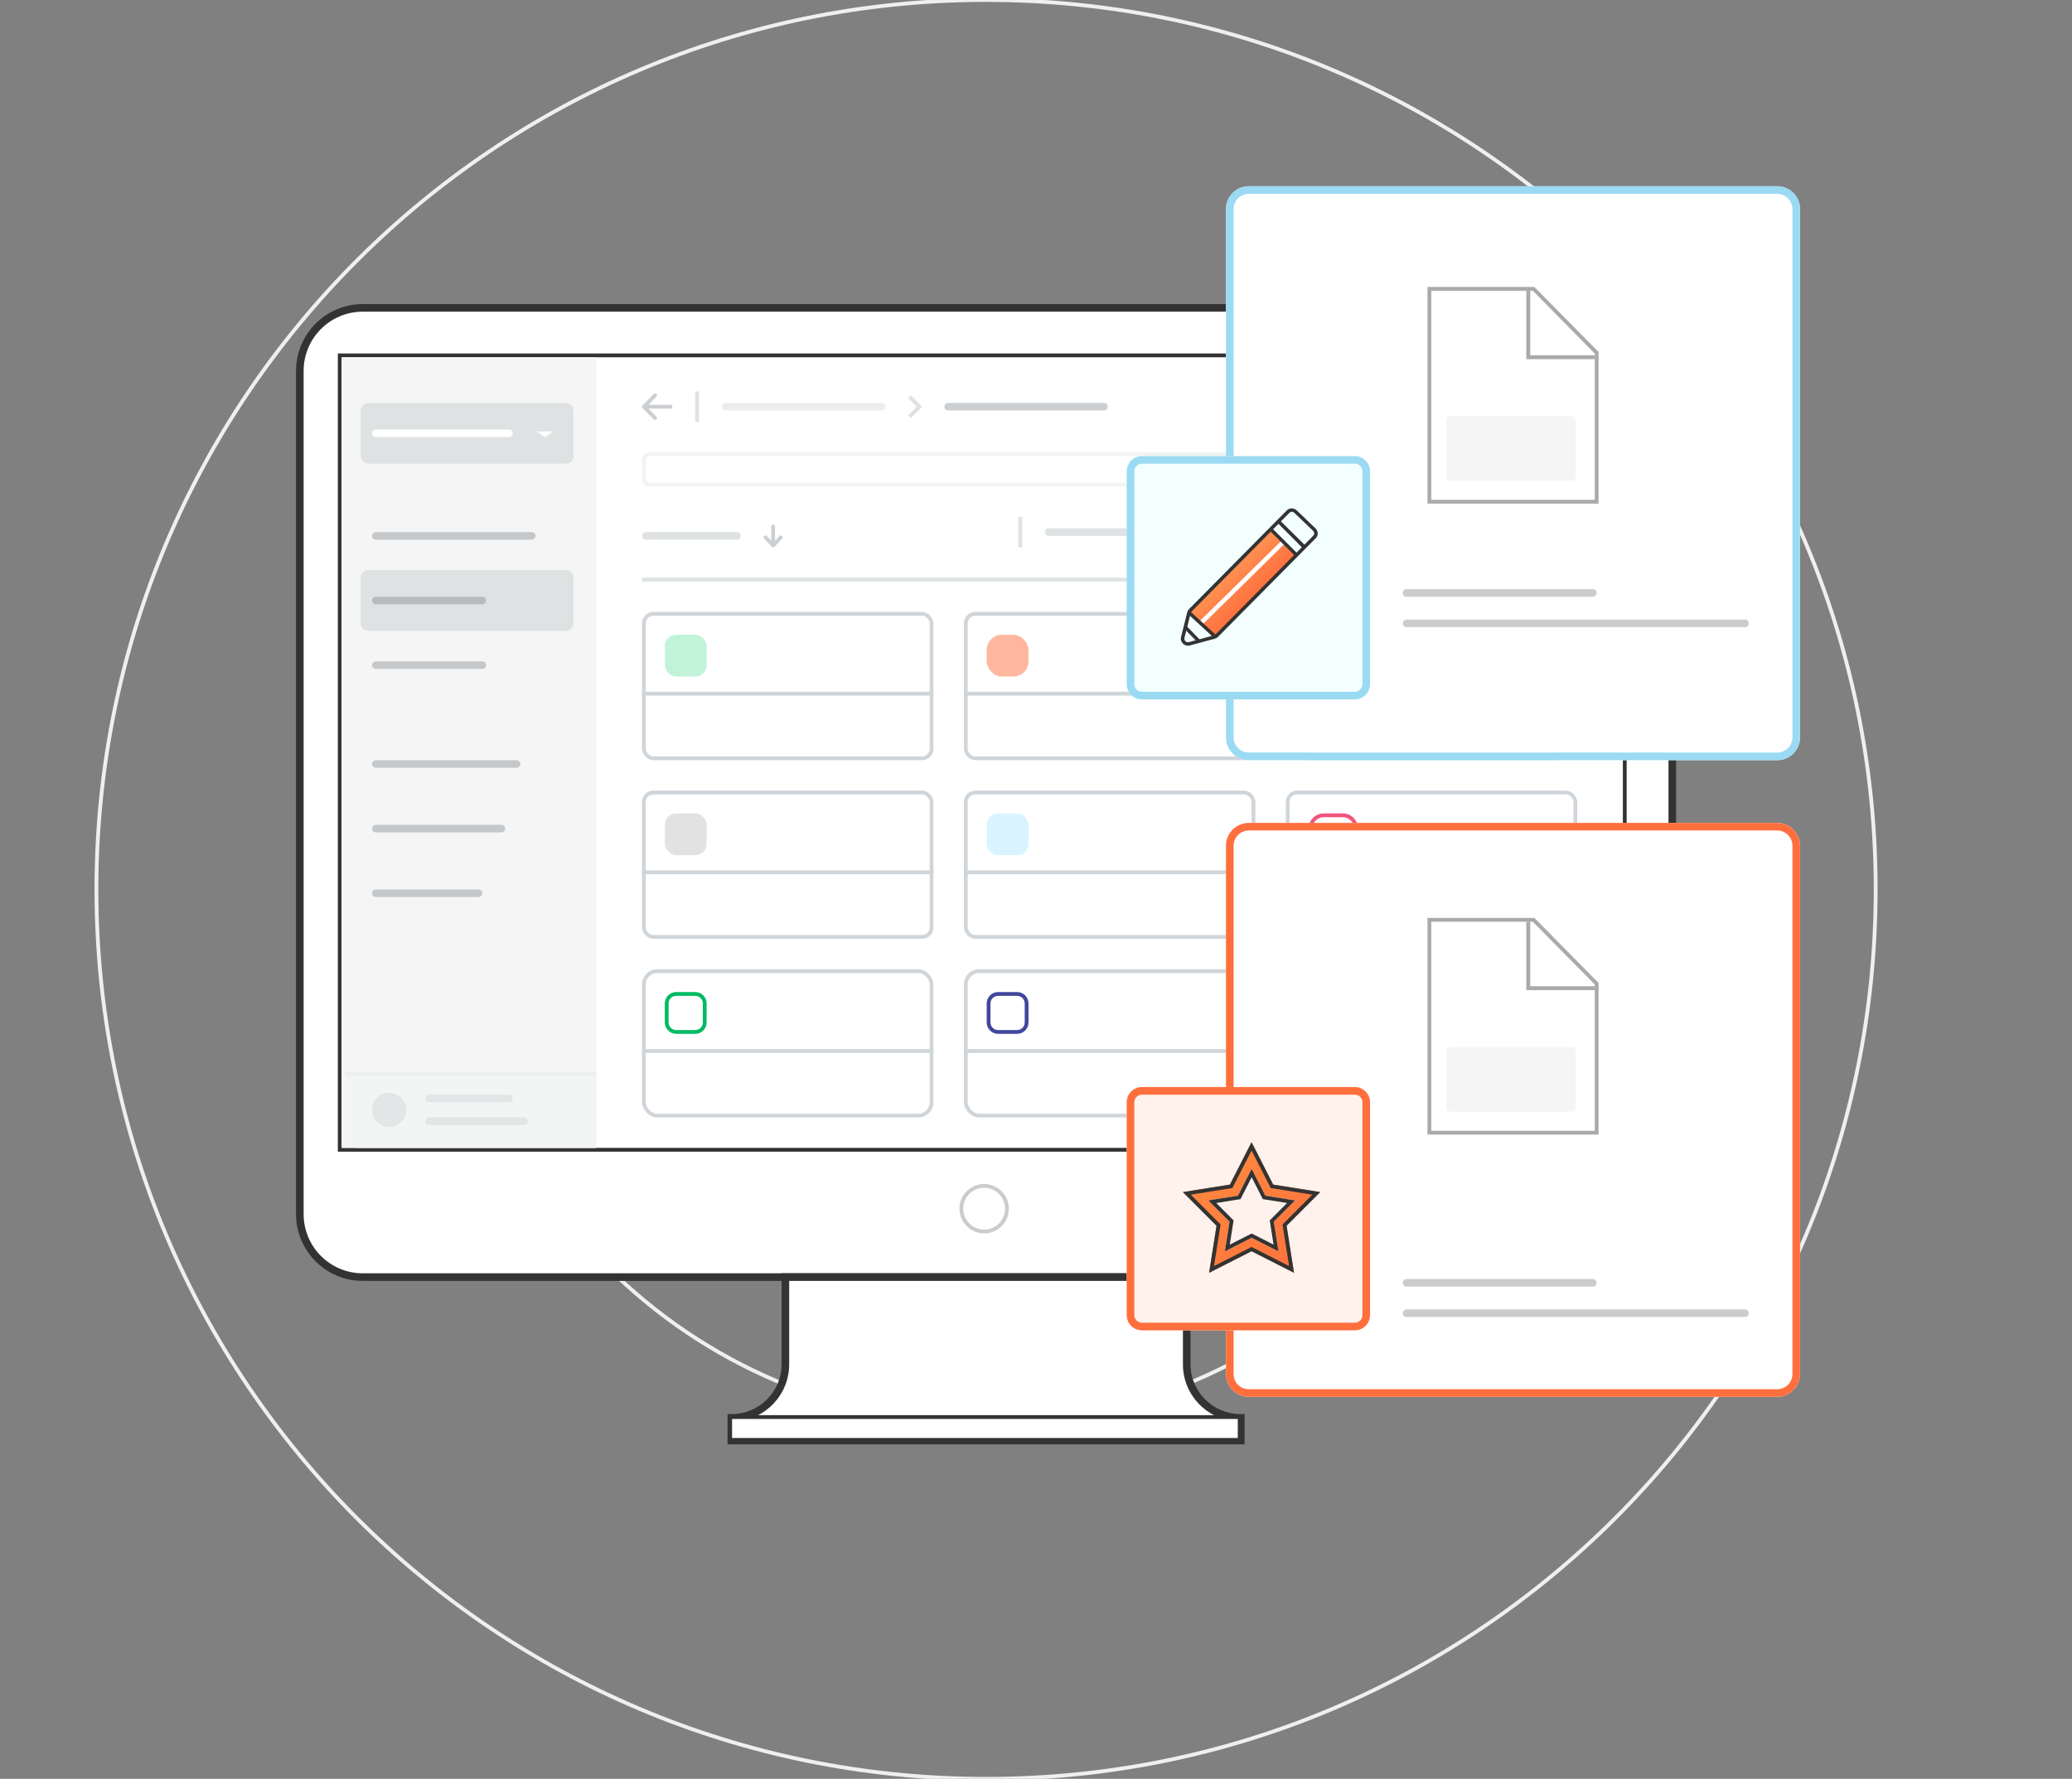 <svg xmlns="http://www.w3.org/2000/svg" width="545" height="468" viewBox="0 0 545 468" fill="none">
<rect x="0" y="0" width="545" height="468" fill="#808080" stroke="none"/>
<g clip-path="url(#clip0_1610_8259)">
<g style="mix-blend-mode:multiply">
<path fill-rule="evenodd" clip-rule="evenodd" d="M259.145 168.703C223.203 168.703 194.066 197.84 194.066 233.782C194.066 269.724 223.203 298.861 259.145 298.861C295.087 298.861 324.224 269.724 324.224 233.782C324.224 197.84 295.087 168.703 259.145 168.703ZM193.066 233.782C193.066 197.288 222.651 167.703 259.145 167.703C295.64 167.703 325.224 197.288 325.224 233.782C325.224 270.276 295.64 299.861 259.145 299.861C222.651 299.861 193.066 270.276 193.066 233.782Z" fill="#EFEFEF"/>
<path fill-rule="evenodd" clip-rule="evenodd" d="M259.145 149.68C212.697 149.68 175.043 187.334 175.043 233.782C175.043 280.23 212.697 317.884 259.145 317.884C305.593 317.884 343.247 280.23 343.247 233.782C343.247 187.334 305.593 149.68 259.145 149.68ZM174.043 233.782C174.043 186.781 212.145 148.68 259.145 148.68C306.146 148.68 344.247 186.781 344.247 233.782C344.247 280.783 306.146 318.884 259.145 318.884C212.145 318.884 174.043 280.783 174.043 233.782Z" fill="#EFEFEF"/>
<path fill-rule="evenodd" clip-rule="evenodd" d="M259.145 93.612C181.732 93.612 118.975 156.368 118.975 233.782C118.975 311.196 181.732 373.952 259.145 373.952C336.559 373.952 399.315 311.196 399.315 233.782C399.315 156.368 336.559 93.612 259.145 93.612ZM117.975 233.782C117.975 155.816 181.179 92.612 259.145 92.612C337.111 92.612 400.315 155.816 400.315 233.782C400.315 311.748 337.111 374.952 259.145 374.952C181.179 374.952 117.975 311.748 117.975 233.782Z" fill="#EFEFEF"/>
<path fill-rule="evenodd" clip-rule="evenodd" d="M259.363 0.5C130.405 0.5 25.863 105.042 25.863 234C25.863 362.958 130.405 467.5 259.363 467.5C388.322 467.5 492.863 362.958 492.863 234C492.863 105.042 388.322 0.5 259.363 0.5ZM24.863 234C24.863 104.489 129.852 -0.5 259.363 -0.5C388.874 -0.5 493.863 104.489 493.863 234C493.863 363.511 388.874 468.5 259.363 468.5C129.852 468.5 24.863 363.511 24.863 234Z" fill="#EFEFEF"/>
</g>
<path d="M423.303 336H95.423C86.274 336 78.863 328.583 78.863 319.425V97.575C78.863 88.417 86.274 81 95.423 81H423.303C432.453 81 439.863 88.417 439.863 97.575V319.425C439.863 328.583 432.442 336 423.303 336Z" fill="white"/>
<path fill-rule="evenodd" clip-rule="evenodd" d="M95.423 82C86.827 82 79.863 88.969 79.863 97.575V319.425C79.863 328.031 86.827 335 95.423 335H423.303C431.889 335 438.863 328.031 438.863 319.425V97.575C438.863 88.969 431.899 82 423.303 82H95.423ZM77.863 97.575C77.863 87.866 85.721 80 95.423 80H423.303C433.006 80 440.863 87.866 440.863 97.575V319.425C440.863 329.135 432.995 337 423.303 337H95.423C85.721 337 77.863 329.134 77.863 319.425V97.575Z" fill="#333333"/>
<path d="M312.147 358.963V336H206.579V358.963C206.579 366.741 200.215 373.044 192.363 373.044V379H326.363V373.044C318.511 373.044 312.147 366.741 312.147 358.963Z" fill="white"/>
<path fill-rule="evenodd" clip-rule="evenodd" d="M205.579 335H313.147V358.963C313.147 366.179 319.054 372.044 326.363 372.044H327.363V380H191.363V372.044H192.363C199.672 372.044 205.579 366.179 205.579 358.963V335ZM207.579 337V358.963C207.579 366.968 201.293 373.502 193.363 374.012V378H325.363V374.012C317.433 373.502 311.147 366.968 311.147 358.963V337H207.579Z" fill="#333333"/>
<path d="M326.077 372.818H192.054V378.832H326.077V372.818Z" fill="white"/>
<path fill-rule="evenodd" clip-rule="evenodd" d="M191.554 372.318H326.577V379.332H191.554V372.318ZM192.554 373.318V378.332H325.577V373.318H192.554Z" fill="#333333"/>
<path fill-rule="evenodd" clip-rule="evenodd" d="M88.863 93H427.863V303H88.863V93ZM89.863 94V302H426.863V94H89.863Z" fill="#333333"/>
<path fill-rule="evenodd" clip-rule="evenodd" d="M258.863 312.5C255.826 312.5 253.363 314.962 253.363 318C253.363 321.038 255.826 323.5 258.863 323.5C261.901 323.5 264.363 321.038 264.363 318C264.363 314.962 261.901 312.5 258.863 312.5ZM252.363 318C252.363 314.41 255.273 311.5 258.863 311.5C262.453 311.5 265.363 314.41 265.363 318C265.363 321.59 262.453 324.5 258.863 324.5C255.273 324.5 252.363 321.59 252.363 318Z" fill="#CCCCCC"/>
<path d="M156.863 94H89.863V302H156.863V94Z" fill="#F5F5F5"/>
<path d="M90.863 282H156.863V302H93.863C92.206 302 90.863 300.657 90.863 299V282Z" fill="#F3F4F4"/>
<path fill-rule="evenodd" clip-rule="evenodd" d="M90.863 283H156.863V282H90.863V283Z" fill="#ECEEF1"/>
<path opacity="0.1" d="M111.863 289C111.863 288.448 112.311 288 112.863 288H133.863C134.415 288 134.863 288.448 134.863 289C134.863 289.552 134.415 290 133.863 290H112.863C112.311 290 111.863 289.552 111.863 289Z" fill="#555F65"/>
<path opacity="0.1" d="M111.863 295C111.863 294.448 112.311 294 112.863 294H137.863C138.415 294 138.863 294.448 138.863 295C138.863 295.552 138.415 296 137.863 296H112.863C112.311 296 111.863 295.552 111.863 295Z" fill="#555F65"/>
<path opacity="0.1" d="M106.863 292.008C106.863 294.494 104.848 296.508 102.363 296.508C99.878 296.508 97.863 294.494 97.863 292.008C97.863 289.523 99.878 287.508 102.363 287.508C104.848 287.508 106.863 289.523 106.863 292.008Z" fill="#555F65"/>
<path d="M94.863 152C94.863 150.895 95.759 150 96.863 150H148.863C149.968 150 150.863 150.895 150.863 152V164C150.863 165.105 149.968 166 148.863 166H96.863C95.759 166 94.863 165.105 94.863 164V152Z" fill="#DFE2E3"/>
<path d="M94.863 108C94.863 106.895 95.759 106 96.863 106H148.863C149.968 106 150.863 106.895 150.863 108V120C150.863 121.105 149.968 122 148.863 122H96.863C95.759 122 94.863 121.105 94.863 120V108Z" fill="#DFE2E3"/>
<path opacity="0.3" d="M97.863 158C97.863 157.448 98.311 157 98.863 157H126.863C127.415 157 127.863 157.448 127.863 158C127.863 158.552 127.415 159 126.863 159H98.863C98.311 159 97.863 158.552 97.863 158Z" fill="#555F65"/>
<path opacity="0.3" d="M97.863 141C97.863 140.448 98.311 140 98.863 140H139.863C140.415 140 140.863 140.448 140.863 141C140.863 141.552 140.415 142 139.863 142H98.863C98.311 142 97.863 141.552 97.863 141Z" fill="#555F65"/>
<path d="M97.863 114C97.863 113.448 98.311 113 98.863 113H133.863C134.415 113 134.863 113.448 134.863 114C134.863 114.552 134.415 115 133.863 115H98.863C98.311 115 97.863 114.552 97.863 114Z" fill="white"/>
<path opacity="0.3" d="M97.863 175C97.863 174.448 98.311 174 98.863 174H126.863C127.415 174 127.863 174.448 127.863 175C127.863 175.552 127.415 176 126.863 176H98.863C98.311 176 97.863 175.552 97.863 175Z" fill="#555F65"/>
<path opacity="0.3" d="M97.863 201C97.863 200.448 98.311 200 98.863 200H135.863C136.415 200 136.863 200.448 136.863 201C136.863 201.552 136.415 202 135.863 202H98.863C98.311 202 97.863 201.552 97.863 201Z" fill="#555F65"/>
<path opacity="0.3" d="M97.863 218C97.863 217.448 98.311 217 98.863 217H131.863C132.415 217 132.863 217.448 132.863 218C132.863 218.552 132.415 219 131.863 219H98.863C98.311 219 97.863 218.552 97.863 218Z" fill="#555F65"/>
<path opacity="0.3" d="M97.863 235C97.863 234.448 98.311 234 98.863 234H125.863C126.415 234 126.863 234.448 126.863 235C126.863 235.552 126.415 236 125.863 236H98.863C98.311 236 97.863 235.552 97.863 235Z" fill="#555F65"/>
<path d="M350.863 166C350.863 165.448 351.311 165 351.863 165H378.863C379.415 165 379.863 165.448 379.863 166C379.863 166.552 379.415 167 378.863 167H351.863C351.311 167 350.863 166.552 350.863 166Z" fill="#DFE2E3"/>
<path d="M350.863 192C350.863 191.448 351.311 191 351.863 191H392.863C393.415 191 393.863 191.448 393.863 192C393.863 192.552 393.415 193 392.863 193H351.863C351.311 193 350.863 192.552 350.863 192Z" fill="#DFE2E3"/>
<path d="M350.863 218C350.863 217.448 351.311 217 351.863 217H386.863C387.415 217 387.863 217.448 387.863 218C387.863 218.552 387.415 219 386.863 219H351.863C351.311 219 350.863 218.552 350.863 218Z" fill="#DFE2E3"/>
<path d="M350.863 244C350.863 243.448 351.311 243 351.863 243H386.863C387.415 243 387.863 243.448 387.863 244C387.863 244.552 387.415 245 386.863 245H351.863C351.311 245 350.863 244.552 350.863 244Z" fill="#DFE2E3"/>
<path d="M350.863 270C350.863 269.448 351.311 269 351.863 269H405.863C406.415 269 406.863 269.448 406.863 270C406.863 270.552 406.415 271 405.863 271H351.863C351.311 271 350.863 270.552 350.863 270Z" fill="#DFE2E3"/>
<path d="M350.863 138C350.863 137.448 351.311 137 351.863 137H394.863C395.415 137 395.863 137.448 395.863 138C395.863 138.552 395.415 139 394.863 139H351.863C351.311 139 350.863 138.552 350.863 138Z" fill="#DFE2E3"/>
<path opacity="0.3" d="M388.863 121C388.863 119.895 389.759 119 390.863 119H395.863C396.968 119 397.863 119.895 397.863 121V126C397.863 127.105 396.968 128 395.863 128H390.863C389.759 128 388.863 127.105 388.863 126V121Z" fill="#D0D5DA"/>
<path opacity="0.3" d="M370.863 121C370.863 119.895 371.759 119 372.863 119H377.863C378.968 119 379.863 119.895 379.863 121V126C379.863 127.105 378.968 128 377.863 128H372.863C371.759 128 370.863 127.105 370.863 126V121Z" fill="#D0D5DA"/>
<path opacity="0.3" d="M406.863 121C406.863 119.895 407.759 119 408.863 119H413.863C414.968 119 415.863 119.895 415.863 121V126C415.863 127.105 414.968 128 413.863 128H408.863C407.759 128 406.863 127.105 406.863 126V121Z" fill="#D0D5DA"/>
<path d="M143.363 115L141.198 113.5H145.528L143.363 115Z" fill="white"/>
<path fill-rule="evenodd" clip-rule="evenodd" d="M344.863 142L344.863 134L345.863 134L345.863 142L344.863 142Z" fill="#DFE2E3"/>
<path fill-rule="evenodd" clip-rule="evenodd" d="M172.676 103.644C172.872 103.838 172.875 104.155 172.681 104.351L170.559 106.5H176.363C176.639 106.5 176.863 106.724 176.863 107C176.863 107.276 176.639 107.5 176.363 107.5H170.559L172.681 109.649C172.875 109.845 172.872 110.162 172.676 110.356C172.479 110.55 172.163 110.548 171.969 110.351L169.007 107.351C168.815 107.157 168.815 106.843 169.007 106.649L171.969 103.649C172.163 103.452 172.479 103.45 172.676 103.644Z" fill="#CCCFD1"/>
<path fill-rule="evenodd" clip-rule="evenodd" d="M182.863 111L182.863 103L183.863 103L183.863 111L182.863 111Z" fill="#DFE2E3"/>
<path opacity="0.6" d="M189.863 107C189.863 106.448 190.311 106 190.863 106H231.863C232.415 106 232.863 106.448 232.863 107C232.863 107.552 232.415 108 231.863 108H190.863C190.311 108 189.863 107.552 189.863 107Z" fill="#DFE2E3"/>
<path fill-rule="evenodd" clip-rule="evenodd" d="M241.12 107L238.863 104.743L239.607 104L242.235 106.628C242.44 106.834 242.44 107.166 242.235 107.372L239.607 110L238.863 109.257L241.12 107Z" fill="#DFE2E3"/>
<path opacity="0.3" d="M248.389 107C248.389 106.448 248.837 106 249.389 106H290.389C290.941 106 291.389 106.448 291.389 107C291.389 107.552 290.941 108 290.389 108H249.389C248.837 108 248.389 107.552 248.389 107Z" fill="#555F65"/>
<path opacity="0.3" fill-rule="evenodd" clip-rule="evenodd" d="M360.863 120H170.863C170.311 120 169.863 120.448 169.863 121V126C169.863 126.552 170.311 127 170.863 127H360.863C361.415 127 361.863 126.552 361.863 126V121C361.863 120.448 361.415 120 360.863 120ZM170.863 119C169.759 119 168.863 119.895 168.863 121V126C168.863 127.105 169.759 128 170.863 128H360.863C361.968 128 362.863 127.105 362.863 126V121C362.863 119.895 361.968 119 360.863 119H170.863Z" fill="#D0D5DA"/>
<g clip-path="url(#clip1_1610_8259)">
<path d="M168.863 141C168.863 140.448 169.311 140 169.863 140H193.863C194.415 140 194.863 140.448 194.863 141C194.863 141.552 194.415 142 193.863 142H169.863C169.311 142 168.863 141.552 168.863 141Z" fill="#DFE2E3"/>
<path fill-rule="evenodd" clip-rule="evenodd" d="M201.02 141.021C201.22 140.832 201.537 140.84 201.726 141.041L202.863 142.243V138.5C202.863 138.224 203.087 138 203.363 138C203.639 138 203.863 138.224 203.863 138.5V142.243L205 141.041C205.19 140.84 205.506 140.832 205.707 141.021C205.907 141.211 205.916 141.527 205.726 141.728L203.726 143.844C203.632 143.943 203.501 144 203.363 144C203.226 144 203.094 143.943 203 143.844L201 141.728C200.81 141.527 200.819 141.211 201.02 141.021Z" fill="#CCCFD1"/>
</g>
<path fill-rule="evenodd" clip-rule="evenodd" d="M267.863 144L267.863 136L268.863 136L268.863 144L267.863 144Z" fill="#DFE2E3"/>
<path d="M274.863 140C274.863 139.448 275.311 139 275.863 139H318.863C319.415 139 319.863 139.448 319.863 140C319.863 140.552 319.415 141 318.863 141H275.863C275.311 141 274.863 140.552 274.863 140Z" fill="#DFE2E3"/>
<path fill-rule="evenodd" clip-rule="evenodd" d="M414.863 153L168.863 153V152L414.863 152V153Z" fill="#DFE2E3"/>
<g clip-path="url(#clip2_1610_8259)">
<rect x="168.863" y="161" width="76.667" height="39" rx="3" fill="white"/>
<rect x="174.863" y="167" width="11" height="11" rx="3" fill="#C0F3D8"/>
<path d="M168.863 182H245.53V183H168.863V182Z" fill="#D0D5DA"/>
</g>
<rect x="169.363" y="161.5" width="75.667" height="38" rx="2.5" stroke="#D0D5DA"/>
<g clip-path="url(#clip3_1610_8259)">
<rect x="253.53" y="161" width="76.667" height="39" rx="3" fill="white"/>
<g opacity="0.5">
<rect x="259.53" y="167" width="11" height="11" rx="4" fill="#FF6F3D"/>
</g>
<path d="M253.53 182H330.196V183H253.53V182Z" fill="#D0D5DA"/>
</g>
<rect x="254.03" y="161.5" width="75.667" height="38" rx="2.5" stroke="#D0D5DA"/>
<g clip-path="url(#clip4_1610_8259)">
<rect x="338.197" y="161" width="76.667" height="39" rx="6" fill="white"/>
<path fill-rule="evenodd" clip-rule="evenodd" d="M348.197 168H353.197C354.853 168 356.197 169.343 356.197 171V176C356.197 177.657 354.853 179 353.197 179H348.197C346.54 179 345.197 177.657 345.197 176V171C345.197 169.343 346.54 168 348.197 168ZM344.197 171C344.197 168.791 345.987 167 348.197 167H353.197C355.406 167 357.197 168.791 357.197 171V176C357.197 178.209 355.406 180 353.197 180H348.197C345.987 180 344.197 178.209 344.197 176V171Z" fill="#F2557C"/>
<g clip-path="url(#clip5_1610_8259)">
<path fill-rule="evenodd" clip-rule="evenodd" d="M351.135 173.103L350.697 172.11L350.258 173.103L349.108 173.246L349.961 174.07L349.748 175.19L350.697 174.635L351.645 175.19L351.432 174.07L352.285 173.246L351.135 173.103ZM351.821 172.18L351.082 170.508C351.013 170.351 350.862 170.25 350.697 170.25C350.531 170.25 350.38 170.351 350.311 170.508L349.572 172.18L347.821 172.397C347.657 172.418 347.518 172.536 347.467 172.7C347.416 172.865 347.461 173.045 347.583 173.163L348.878 174.414L348.534 176.22C348.502 176.39 348.567 176.564 348.701 176.665C348.835 176.767 349.013 176.778 349.158 176.694L350.697 175.794L352.236 176.694C352.38 176.778 352.558 176.767 352.692 176.665C352.826 176.564 352.891 176.39 352.859 176.22L352.515 174.414L353.81 173.163C353.932 173.045 353.977 172.865 353.926 172.7C353.875 172.536 353.736 172.418 353.572 172.397L351.821 172.18Z" fill="#F2557C"/>
</g>
<path d="M338.197 184H414.863V185H338.197V184Z" fill="#D0D5DA"/>
</g>
<rect x="338.697" y="161.5" width="75.667" height="38" rx="5.5" stroke="#D0D5DA"/>
<g clip-path="url(#clip6_1610_8259)">
<rect x="168.863" y="208" width="76.667" height="39" rx="3" fill="white"/>
<rect x="174.863" y="214" width="11" height="11" rx="3" fill="#E2E2E2"/>
<path d="M168.863 229H245.53V230H168.863V229Z" fill="#D0D5DA"/>
</g>
<rect x="169.363" y="208.5" width="75.667" height="38" rx="2.5" stroke="#D0D5DA"/>
<g clip-path="url(#clip7_1610_8259)">
<rect x="253.53" y="208" width="76.667" height="39" rx="3" fill="white"/>
<rect x="259.53" y="214" width="11" height="11" rx="3" fill="#D9F4FF"/>
<path d="M253.53 229H330.196V230H253.53V229Z" fill="#D0D5DA"/>
</g>
<rect x="254.03" y="208.5" width="75.667" height="38" rx="2.5" stroke="#D0D5DA"/>
<g clip-path="url(#clip8_1610_8259)">
<rect x="338.197" y="208" width="76.667" height="39" rx="3" fill="white"/>
<path fill-rule="evenodd" clip-rule="evenodd" d="M348.197 215H353.197C354.853 215 356.197 216.343 356.197 218V223C356.197 224.657 354.853 226 353.197 226H348.197C346.54 226 345.197 224.657 345.197 223V218C345.197 216.343 346.54 215 348.197 215ZM344.197 218C344.197 215.791 345.987 214 348.197 214H353.197C355.406 214 357.197 215.791 357.197 218V223C357.197 225.209 355.406 227 353.197 227H348.197C345.987 227 344.197 225.209 344.197 223V218Z" fill="#F2557C"/>
<g clip-path="url(#clip9_1610_8259)">
<path fill-rule="evenodd" clip-rule="evenodd" d="M351.135 220.103L350.697 219.11L350.258 220.103L349.108 220.246L349.961 221.07L349.748 222.19L350.697 221.635L351.645 222.19L351.432 221.07L352.285 220.246L351.135 220.103ZM351.821 219.18L351.082 217.508C351.013 217.351 350.862 217.25 350.697 217.25C350.531 217.25 350.38 217.351 350.311 217.508L349.572 219.18L347.821 219.397C347.657 219.418 347.518 219.536 347.467 219.7C347.416 219.865 347.461 220.045 347.583 220.163L348.878 221.414L348.534 223.22C348.502 223.39 348.567 223.564 348.701 223.665C348.835 223.767 349.013 223.778 349.158 223.694L350.697 222.794L352.236 223.694C352.38 223.778 352.558 223.767 352.692 223.665C352.826 223.564 352.891 223.39 352.859 223.22L352.515 221.414L353.81 220.163C353.932 220.045 353.977 219.865 353.926 219.7C353.875 219.536 353.736 219.418 353.572 219.397L351.821 219.18Z" fill="#F2557C"/>
</g>
<path d="M338.197 231H414.863V232H338.197V231Z" fill="#D0D5DA"/>
</g>
<rect x="338.697" y="208.5" width="75.667" height="38" rx="2.5" stroke="#D0D5DA"/>
<g clip-path="url(#clip10_1610_8259)">
<rect x="168.863" y="255" width="76.667" height="39" rx="4" fill="white"/>
<path fill-rule="evenodd" clip-rule="evenodd" d="M177.863 262H182.863C183.968 262 184.863 262.895 184.863 264V269C184.863 270.105 183.968 271 182.863 271H177.863C176.759 271 175.863 270.105 175.863 269V264C175.863 262.895 176.759 262 177.863 262ZM174.863 264C174.863 262.343 176.206 261 177.863 261H182.863C184.52 261 185.863 262.343 185.863 264V269C185.863 270.657 184.52 272 182.863 272H177.863C176.206 272 174.863 270.657 174.863 269V264Z" fill="#00BA64"/>
<path d="M168.863 276H245.53V277H168.863V276Z" fill="#D0D5DA"/>
</g>
<rect x="169.363" y="255.5" width="75.667" height="38" rx="3.5" stroke="#D0D5DA"/>
<g clip-path="url(#clip11_1610_8259)">
<rect x="253.53" y="255" width="76.667" height="39" rx="4" fill="white"/>
<path fill-rule="evenodd" clip-rule="evenodd" d="M262.53 262H267.53C268.634 262 269.53 262.895 269.53 264V269C269.53 270.105 268.634 271 267.53 271H262.53C261.425 271 260.53 270.105 260.53 269V264C260.53 262.895 261.425 262 262.53 262ZM259.53 264C259.53 262.343 260.873 261 262.53 261H267.53C269.187 261 270.53 262.343 270.53 264V269C270.53 270.657 269.187 272 267.53 272H262.53C260.873 272 259.53 270.657 259.53 269V264Z" fill="#41479B"/>
<path d="M253.53 276H330.196V277H253.53V276Z" fill="#D0D5DA"/>
</g>
<rect x="254.03" y="255.5" width="75.667" height="38" rx="3.5" stroke="#D0D5DA"/>
<g clip-path="url(#clip12_1610_8259)">
<rect x="338.197" y="255" width="76.667" height="39" rx="6" fill="white"/>
<path fill-rule="evenodd" clip-rule="evenodd" d="M348.197 262H353.197C354.853 262 356.197 263.343 356.197 265V270C356.197 271.657 354.853 273 353.197 273H348.197C346.54 273 345.197 271.657 345.197 270V265C345.197 263.343 346.54 262 348.197 262ZM344.197 265C344.197 262.791 345.987 261 348.197 261H353.197C355.406 261 357.197 262.791 357.197 265V270C357.197 272.209 355.406 274 353.197 274H348.197C345.987 274 344.197 272.209 344.197 270V265Z" fill="#F2557C"/>
<g clip-path="url(#clip13_1610_8259)">
<path fill-rule="evenodd" clip-rule="evenodd" d="M351.135 267.103L350.697 266.11L350.258 267.103L349.108 267.246L349.961 268.07L349.748 269.19L350.697 268.635L351.645 269.19L351.432 268.07L352.285 267.246L351.135 267.103ZM351.821 266.18L351.082 264.508C351.013 264.351 350.862 264.25 350.697 264.25C350.531 264.25 350.38 264.351 350.311 264.508L349.572 266.18L347.821 266.397C347.657 266.418 347.518 266.536 347.467 266.7C347.416 266.865 347.461 267.045 347.583 267.163L348.878 268.414L348.534 270.22C348.502 270.39 348.567 270.564 348.701 270.665C348.835 270.767 349.013 270.778 349.158 270.694L350.697 269.794L352.236 270.694C352.38 270.778 352.558 270.767 352.692 270.665C352.826 270.564 352.891 270.39 352.859 270.22L352.515 268.414L353.81 267.163C353.932 267.045 353.977 266.865 353.926 266.7C353.875 266.536 353.736 266.418 353.572 266.397L351.821 266.18Z" fill="#F2557C"/>
</g>
<path d="M338.197 278H414.863V279H338.197V278Z" fill="#D0D5DA"/>
</g>
<rect x="338.697" y="255.5" width="75.667" height="38" rx="5.5" stroke="#D0D5DA"/>
<path d="M322.47 55C322.47 51.686 325.157 49 328.47 49H467.47C470.784 49 473.47 51.686 473.47 55V194C473.47 197.314 470.784 200 467.47 200H328.47C325.157 200 322.47 197.314 322.47 194V55Z" fill="white"/>
<path fill-rule="evenodd" clip-rule="evenodd" d="M467.47 51H328.47C326.261 51 324.47 52.791 324.47 55V194C324.47 196.209 326.261 198 328.47 198H467.47C469.679 198 471.47 196.209 471.47 194V55C471.47 52.791 469.679 51 467.47 51ZM328.47 49C325.157 49 322.47 51.686 322.47 55V194C322.47 197.314 325.157 200 328.47 200H467.47C470.784 200 473.47 197.314 473.47 194V55C473.47 51.686 470.784 49 467.47 49H328.47Z" fill="#9ADAF3"/>
<g clip-path="url(#clip14_1610_8259)">
<path d="M376.47 76.5H403.834L419.47 92.214V131.5H376.47V76.5Z" fill="white"/>
<path fill-rule="evenodd" clip-rule="evenodd" d="M403.177 76.5H376.47V131.5H419.47V93.01L403.177 76.5ZM420.47 92.6V132.5H375.47V75.5H403.595L420.47 92.6Z" fill="#AAAAAA"/>
<path d="M380.47 110.5C380.47 109.948 380.918 109.5 381.47 109.5H413.47C414.022 109.5 414.47 109.948 414.47 110.5V125.5C414.47 126.052 414.022 126.5 413.47 126.5H381.47C380.918 126.5 380.47 126.052 380.47 125.5V110.5Z" fill="#F5F5F5"/>
<path fill-rule="evenodd" clip-rule="evenodd" d="M401.47 76.5H402.5V93.471H419.47V94.5H401.47V76.5Z" fill="#AAAAAA"/>
</g>
<path d="M296.363 124C296.363 121.791 298.154 120 300.363 120H356.363C358.572 120 360.363 121.791 360.363 124V180C360.363 182.209 358.572 184 356.363 184H300.363C298.154 184 296.363 182.209 296.363 180V124Z" fill="#F3FFFE"/>
<path fill-rule="evenodd" clip-rule="evenodd" d="M356.363 122H300.363C299.259 122 298.363 122.895 298.363 124V180C298.363 181.105 299.259 182 300.363 182H356.363C357.468 182 358.363 181.105 358.363 180V124C358.363 122.895 357.468 122 356.363 122ZM300.363 120C298.154 120 296.363 121.791 296.363 124V180C296.363 182.209 298.154 184 300.363 184H356.363C358.572 184 360.363 182.209 360.363 180V124C360.363 121.791 358.572 120 356.363 120H300.363Z" fill="#9ADAF3"/>
<path d="M368.97 156C368.97 155.448 369.418 155 369.97 155H418.97C419.522 155 419.97 155.448 419.97 156C419.97 156.552 419.522 157 418.97 157H369.97C369.418 157 368.97 156.552 368.97 156Z" fill="#CCCCCC"/>
<path d="M368.97 164C368.97 163.448 369.418 163 369.97 163H458.97C459.522 163 459.97 163.448 459.97 164C459.97 164.552 459.522 165 458.97 165H369.97C369.418 165 368.97 164.552 368.97 164Z" fill="#CCCCCC"/>
<path d="M340.627 146.04L334.176 139.668L312.993 161.15L319.225 167.855L340.627 146.04Z" fill="url(#paint0_linear_1610_8259)"/>
<path fill-rule="evenodd" clip-rule="evenodd" d="M319.696 166.925L345.425 140.945C345.776 140.592 345.76 140.018 345.39 139.663L340.447 134.924C340.077 134.57 339.494 134.569 339.144 134.922L313.414 160.901C313.304 161.012 313.226 161.15 313.188 161.302L311.546 167.825C311.375 168.503 312.026 169.126 312.71 168.941L319.294 167.157C319.447 167.116 319.586 167.036 319.696 166.925ZM346.095 141.587C346.795 140.88 346.763 139.732 346.024 139.023L341.081 134.284C340.342 133.575 339.175 133.573 338.474 134.28L312.744 160.26C312.524 160.481 312.369 160.758 312.292 161.061L310.65 167.583C310.309 168.939 311.61 170.186 312.978 169.815L319.563 168.032C319.869 167.949 320.145 167.789 320.365 167.567L346.095 141.587Z" fill="#333333"/>
<path d="M337.963 142.993L316.475 164.136L315.657 163.331L337.145 142.188L337.963 142.993Z" fill="white"/>
<path fill-rule="evenodd" clip-rule="evenodd" d="M313.043 160.823L319.917 167.138L319.292 167.796L312.419 161.48L313.043 160.823Z" fill="#333333"/>
<path fill-rule="evenodd" clip-rule="evenodd" d="M334.676 139.052L341.167 145.519L340.503 146.124L334.012 139.658L334.676 139.052Z" fill="#333333"/>
<path fill-rule="evenodd" clip-rule="evenodd" d="M311.947 164.558L315.81 168.509L315.151 169.133L311.288 165.182L311.947 164.558Z" fill="#333333"/>
<path fill-rule="evenodd" clip-rule="evenodd" d="M336.803 137.064L343.207 143.388L342.5 144.051L336.167 137.703L336.803 137.064Z" fill="#333333"/>
<path d="M322.47 222.5C322.47 219.186 325.157 216.5 328.47 216.5H467.47C470.784 216.5 473.47 219.186 473.47 222.5V361.5C473.47 364.814 470.784 367.5 467.47 367.5H328.47C325.157 367.5 322.47 364.814 322.47 361.5V222.5Z" fill="white"/>
<path fill-rule="evenodd" clip-rule="evenodd" d="M467.47 218.5H328.47C326.261 218.5 324.47 220.291 324.47 222.5V361.5C324.47 363.709 326.261 365.5 328.47 365.5H467.47C469.679 365.5 471.47 363.709 471.47 361.5V222.5C471.47 220.291 469.679 218.5 467.47 218.5ZM328.47 216.5C325.157 216.5 322.47 219.186 322.47 222.5V361.5C322.47 364.814 325.157 367.5 328.47 367.5H467.47C470.784 367.5 473.47 364.814 473.47 361.5V222.5C473.47 219.186 470.784 216.5 467.47 216.5H328.47Z" fill="#FF6F3D"/>
<g clip-path="url(#clip15_1610_8259)">
<path d="M376.47 242.5H403.834L419.47 258.214V297.5H376.47V242.5Z" fill="white"/>
<path fill-rule="evenodd" clip-rule="evenodd" d="M403.177 242.5H376.47V297.5H419.47V259.01L403.177 242.5ZM420.47 258.6V298.5H375.47V241.5H403.595L420.47 258.6Z" fill="#AAAAAA"/>
<path d="M380.47 276.5C380.47 275.948 380.918 275.5 381.47 275.5H413.47C414.022 275.5 414.47 275.948 414.47 276.5V291.5C414.47 292.052 414.022 292.5 413.47 292.5H381.47C380.918 292.5 380.47 292.052 380.47 291.5V276.5Z" fill="#F5F5F5"/>
<path fill-rule="evenodd" clip-rule="evenodd" d="M401.47 242.5H402.5V259.471H419.47V260.5H401.47V242.5Z" fill="#AAAAAA"/>
</g>
<path d="M296.363 290C296.363 287.791 298.154 286 300.363 286H356.363C358.572 286 360.363 287.791 360.363 290V346C360.363 348.209 358.572 350 356.363 350H300.363C298.154 350 296.363 348.209 296.363 346V290Z" fill="#FFF2ED"/>
<path fill-rule="evenodd" clip-rule="evenodd" d="M356.363 288H300.363C299.259 288 298.363 288.895 298.363 290V346C298.363 347.105 299.259 348 300.363 348H356.363C357.468 348 358.363 347.105 358.363 346V290C358.363 288.895 357.468 288 356.363 288ZM300.363 286C298.154 286 296.363 287.791 296.363 290V346C296.363 348.209 298.154 350 300.363 350H356.363C358.572 350 360.363 348.209 360.363 346V290C360.363 287.791 358.572 286 356.363 286H300.363Z" fill="#FF6F3D"/>
<path d="M368.97 337.5C368.97 336.948 369.418 336.5 369.97 336.5H418.97C419.522 336.5 419.97 336.948 419.97 337.5C419.97 338.052 419.522 338.5 418.97 338.5H369.97C369.418 338.5 368.97 338.052 368.97 337.5Z" fill="#CCCCCC"/>
<path d="M368.97 345.5C368.97 344.948 369.418 344.5 369.97 344.5H458.97C459.522 344.5 459.97 344.948 459.97 345.5C459.97 346.052 459.522 346.5 458.97 346.5H369.97C369.418 346.5 368.97 346.052 368.97 345.5Z" fill="#CCCCCC"/>
<path d="M329.197 300.5L334.892 311.661L347.267 313.629L338.412 322.494L340.364 334.871L329.197 329.19L318.029 334.871L319.981 322.494L311.126 313.629L323.501 311.661L329.197 300.5Z" fill="url(#paint1_linear_1610_8259)"/>
<path fill-rule="evenodd" clip-rule="evenodd" d="M334.892 311.661L329.197 300.5L323.501 311.661L311.126 313.629L319.981 322.494L318.029 334.871L329.197 329.19L340.364 334.871L338.412 322.494L347.267 313.629L334.892 311.661ZM345.174 314.308L334.233 312.568L329.197 302.7L324.16 312.568L313.219 314.308L321.048 322.148L319.322 333.092L329.197 328.068L339.071 333.092L337.345 322.148L345.174 314.308Z" fill="#333333"/>
<path d="M329.226 307.53L332.824 314.579L340.639 315.822L335.047 321.421L336.28 329.238L329.226 325.65L322.173 329.238L323.406 321.421L317.814 315.822L325.629 314.579L329.226 307.53Z" fill="#FFF2ED"/>
<path fill-rule="evenodd" clip-rule="evenodd" d="M332.824 314.579L329.226 307.53L325.629 314.579L317.814 315.822L323.406 321.421L322.173 329.238L329.226 325.65L336.28 329.238L335.047 321.421L340.639 315.822L332.824 314.579ZM338.547 316.502L332.164 315.486L329.226 309.73L326.289 315.486L319.906 316.502L324.473 321.074L323.466 327.458L329.226 324.528L334.987 327.458L333.98 321.074L338.547 316.502Z" fill="#333333"/>
</g>
<defs>
<linearGradient id="paint0_linear_1610_8259" x1="312.993" y1="138.567" x2="341.195" y2="167.297" gradientUnits="userSpaceOnUse">
<stop stop-color="#FFC671"/>
<stop offset="0.594" stop-color="#FF7541"/>
<stop offset="1" stop-color="#FF6F3D"/>
</linearGradient>
<linearGradient id="paint1_linear_1610_8259" x1="311.127" y1="299.157" x2="345.389" y2="336.59" gradientUnits="userSpaceOnUse">
<stop stop-color="#FF8E3D"/>
<stop offset="1" stop-color="#FF6F3D"/>
</linearGradient>
<clipPath id="clip0_1610_8259">
<rect width="544" height="468" fill="white" transform="translate(0.363)"/>
</clipPath>
<clipPath id="clip1_1610_8259">
<rect width="37" height="6" fill="white" transform="translate(168.863 138)"/>
</clipPath>
<clipPath id="clip2_1610_8259">
<rect x="168.863" y="161" width="76.667" height="39" rx="3" fill="white"/>
</clipPath>
<clipPath id="clip3_1610_8259">
<rect x="253.53" y="161" width="76.667" height="39" rx="3" fill="white"/>
</clipPath>
<clipPath id="clip4_1610_8259">
<rect x="338.197" y="161" width="76.667" height="39" rx="6" fill="white"/>
</clipPath>
<clipPath id="clip5_1610_8259">
<rect width="6.5" height="6.5" fill="white" transform="translate(347.447 170.25)"/>
</clipPath>
<clipPath id="clip6_1610_8259">
<rect x="168.863" y="208" width="76.667" height="39" rx="3" fill="white"/>
</clipPath>
<clipPath id="clip7_1610_8259">
<rect x="253.53" y="208" width="76.667" height="39" rx="3" fill="white"/>
</clipPath>
<clipPath id="clip8_1610_8259">
<rect x="338.197" y="208" width="76.667" height="39" rx="3" fill="white"/>
</clipPath>
<clipPath id="clip9_1610_8259">
<rect width="6.5" height="6.5" fill="white" transform="translate(347.447 217.25)"/>
</clipPath>
<clipPath id="clip10_1610_8259">
<rect x="168.863" y="255" width="76.667" height="39" rx="4" fill="white"/>
</clipPath>
<clipPath id="clip11_1610_8259">
<rect x="253.53" y="255" width="76.667" height="39" rx="4" fill="white"/>
</clipPath>
<clipPath id="clip12_1610_8259">
<rect x="338.197" y="255" width="76.667" height="39" rx="6" fill="white"/>
</clipPath>
<clipPath id="clip13_1610_8259">
<rect width="6.5" height="6.5" fill="white" transform="translate(347.447 264.25)"/>
</clipPath>
<clipPath id="clip14_1610_8259">
<rect width="60" height="59" fill="white" transform="translate(367.47 73.5)"/>
</clipPath>
<clipPath id="clip15_1610_8259">
<rect width="60" height="59" fill="white" transform="translate(367.47 239.5)"/>
</clipPath>
</defs>
</svg>